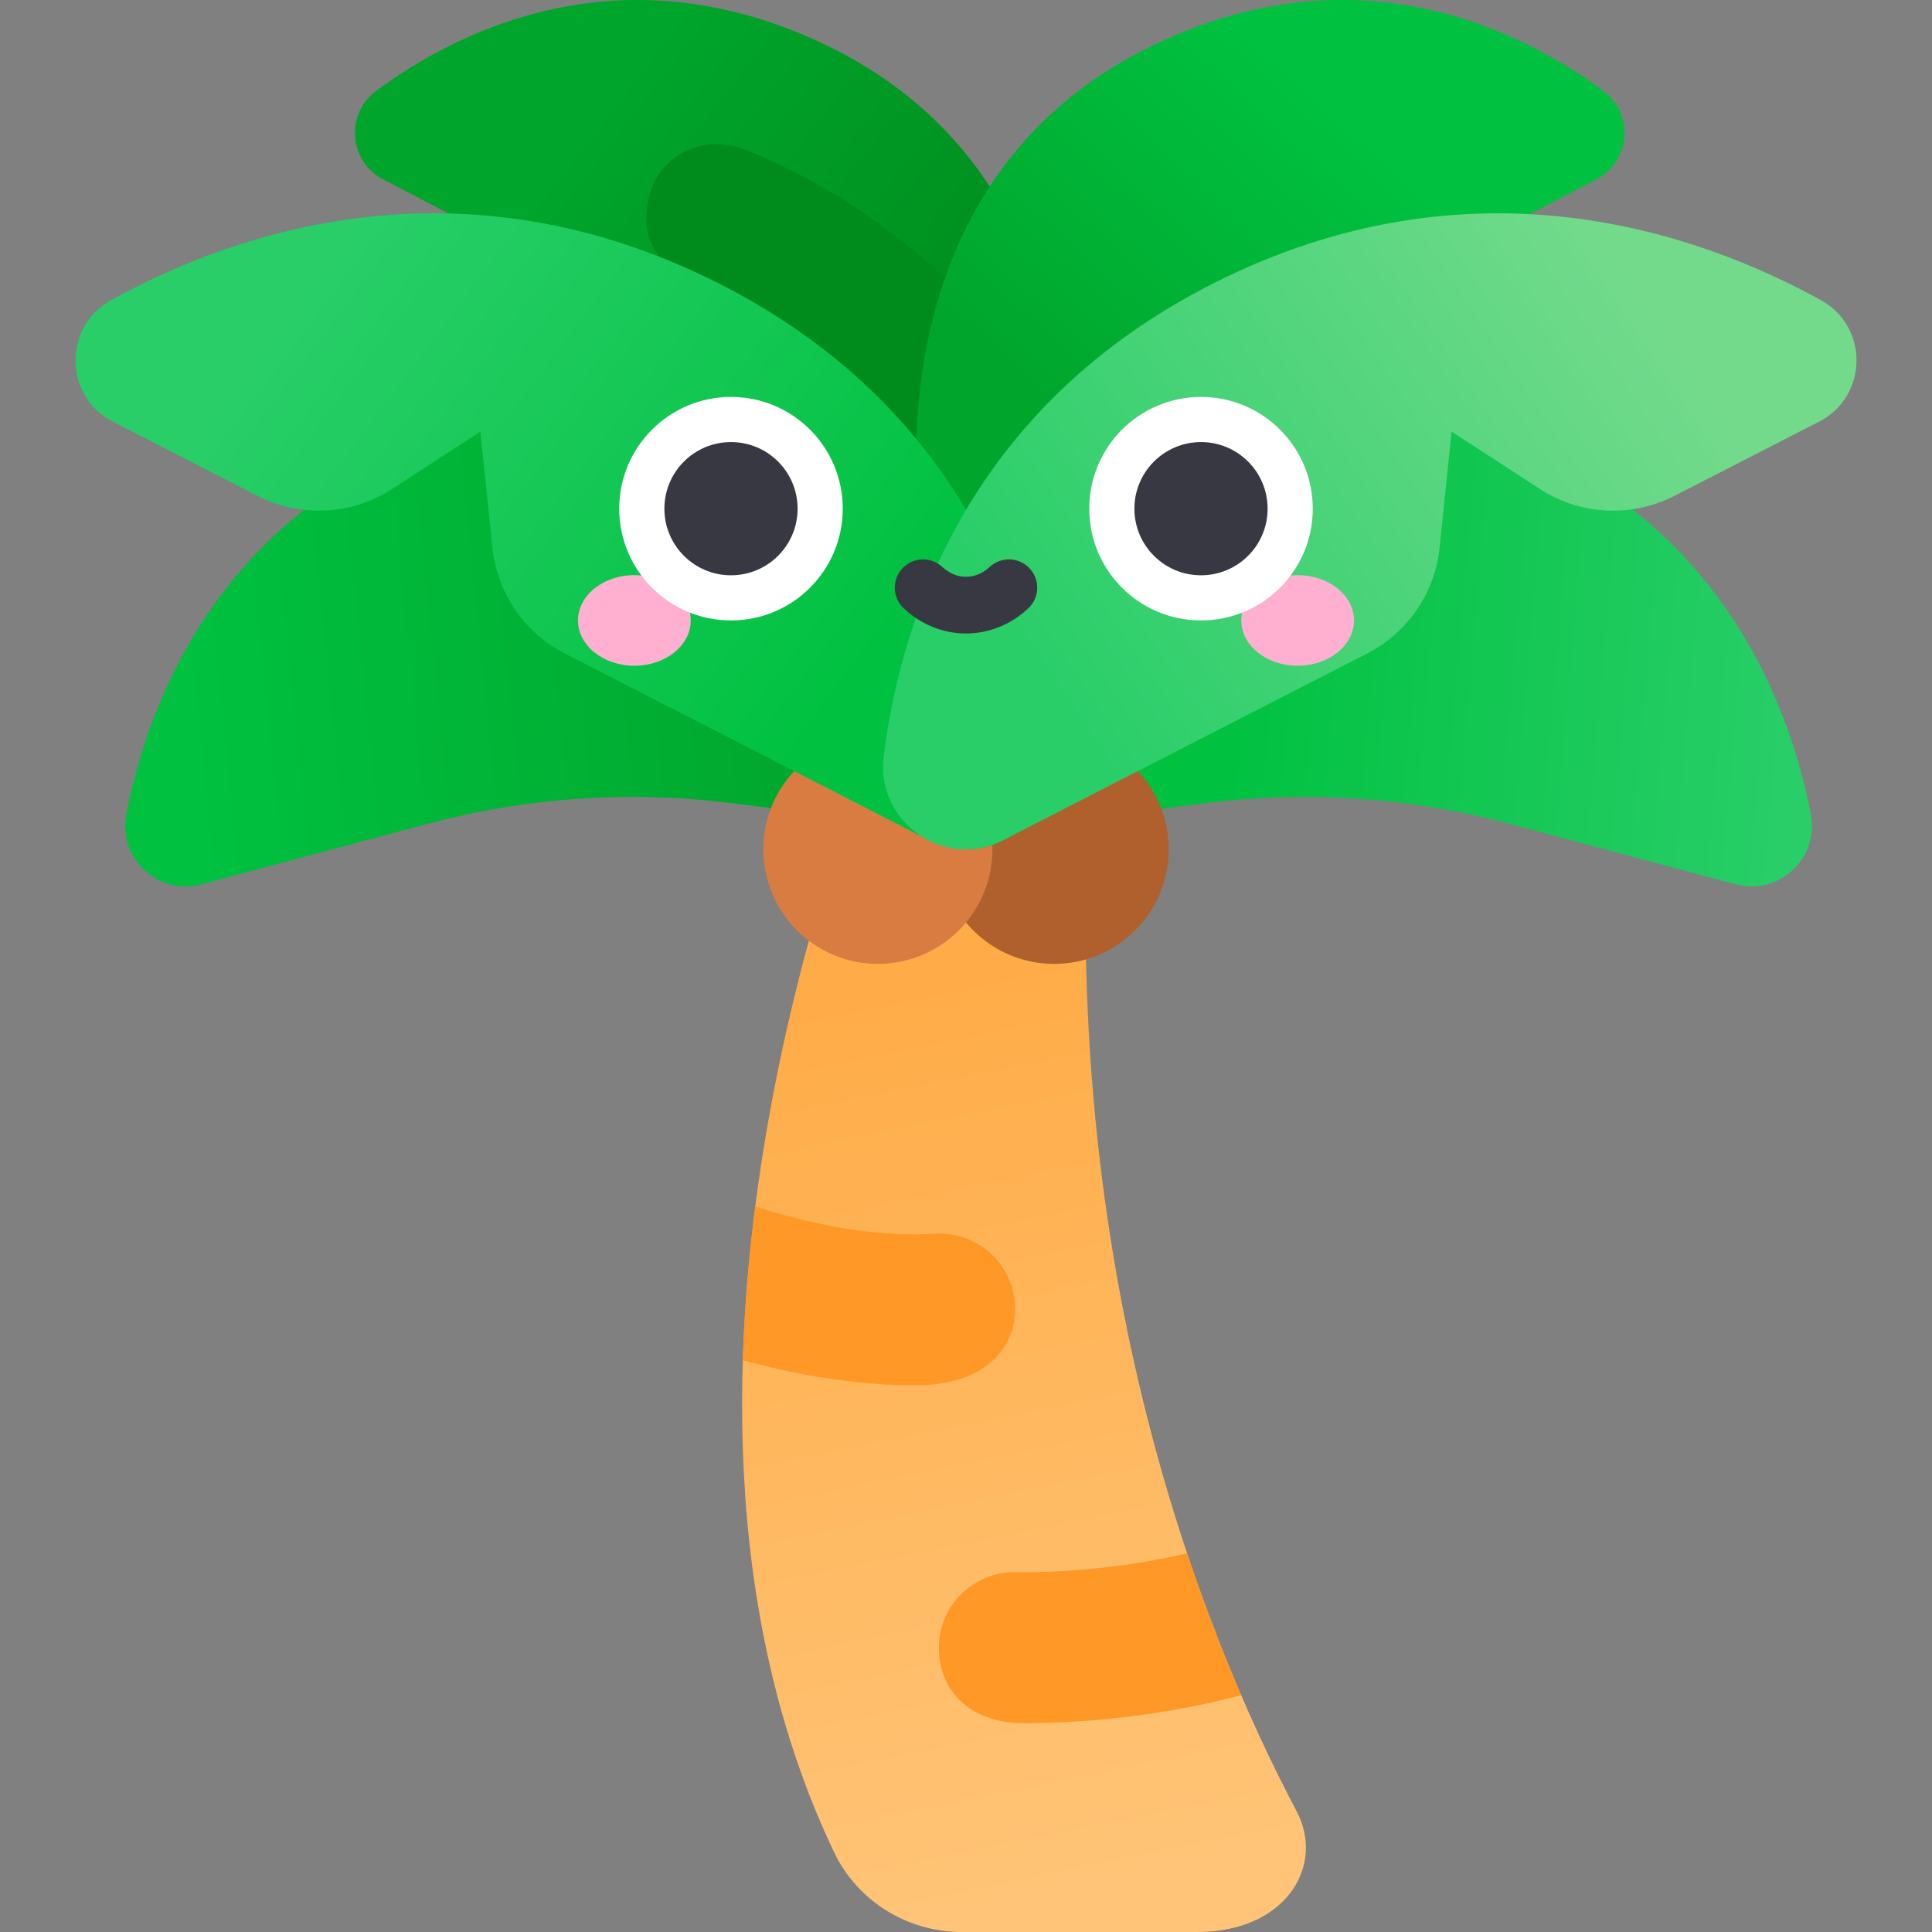 <svg id="Layer_1" enable-background="new 0 0 512 512" height="512" viewBox="0 0 512 512" width="512" xmlns="http://www.w3.org/2000/svg" xmlns:xlink="http://www.w3.org/1999/xlink"><rect x="0" y="0" width="512" height="512" fill="#808080" stroke="none"/><linearGradient id="lg1"><stop offset="0" stop-color="#00a62c"/><stop offset="1" stop-color="#00c140"/></linearGradient><linearGradient id="SVGID_1_" gradientUnits="userSpaceOnUse" x1="218.565" x2="48.128" xlink:href="#lg1" y1="159.502" y2="176.748"/><linearGradient id="lg2"><stop offset="0" stop-color="#00c140"/><stop offset="1" stop-color="#29ce69"/></linearGradient><linearGradient id="SVGID_2_" gradientUnits="userSpaceOnUse" x1="325.666" x2="477.842" xlink:href="#lg2" y1="163.34" y2="176.529"/><linearGradient id="SVGID_3_" gradientUnits="userSpaceOnUse" x1="235.727" x2="283.965" y1="263.667" y2="500.373"><stop offset="0" stop-color="#ffac48"/><stop offset="1" stop-color="#ffc477"/></linearGradient><linearGradient id="SVGID_4_" gradientUnits="userSpaceOnUse" x1="258.717" x2="156.251" y1="104.35" y2="25.218"><stop offset="0" stop-color="#008c1c"/><stop offset="1" stop-color="#00a62c"/></linearGradient><linearGradient id="SVGID_5_" gradientUnits="userSpaceOnUse" x1="283.993" x2="357.037" xlink:href="#lg1" y1="112.516" y2="32.37"/><linearGradient id="SVGID_6_" gradientUnits="userSpaceOnUse" x1="230.194" x2="84.105" xlink:href="#lg2" y1="181.891" y2="72.324"/><linearGradient id="SVGID_7_" gradientUnits="userSpaceOnUse" x1="275.043" x2="431.277" y1="177.486" y2="72.992"><stop offset="0" stop-color="#29ce69"/><stop offset="1" stop-color="#73da8c"/></linearGradient><path d="m279.357 173.904s-58.404-91.409-154.456-61.64c-65.39 20.266-85.347 72.319-91.424 103.488-2.274 11.662 8.444 21.672 19.922 18.602l59.847-16.01c26.248-7.022 53.607-8.889 80.566-5.498l37.884 4.765z" fill="url(#SVGID_1_)"/><path d="m234.008 173.904s58.404-91.409 154.457-61.64c65.39 20.266 85.347 72.319 91.424 103.488 2.274 11.662-8.444 21.672-19.922 18.602l-59.846-16.01c-26.248-7.022-53.607-8.889-80.566-5.498l-37.884 4.765z" fill="url(#SVGID_2_)"/><path d="m232.643 194.726s-72.542 168.451-11.594 296.143c6.198 12.983 19.439 21.131 33.826 21.131h62.437c23.393 0 33.976-17.502 26.281-32.049-25.354-47.929-65.263-147.592-53.924-285.225z" fill="url(#SVGID_3_)"/><circle cx="279.357" cy="225.081" fill="#af602d" r="30.356"/><circle cx="232.643" cy="225.081" fill="#d97c41" r="30.356"/><path d="m280.39 140.807s16.157-92.149-62.253-129.215c-53.379-25.234-96.407-3.777-118.439 12.493-8.243 6.088-7.265 18.698 1.821 23.437l78.837 41.116 44.259 52.17h55.775z" fill="url(#SVGID_4_)"/><path d="m197.341 39.607c-10.523-4.164-22.341 1.108-25.205 12.056 0 0-5.199 15.672 10.122 21.276 8.977 3.283 19.917 9.617 29.116 16.188-.012-.049-.017 14.94-.018 36.051l13.26 15.63h55.774s2.256-12.868.991-30.921c-18.232-27.583-47.373-55.771-84.04-70.28z" fill="#008c1c"/><path d="m244.185 140.807s-16.157-92.149 62.253-129.215c53.379-25.234 96.407-3.778 118.439 12.493 8.243 6.088 7.265 18.698-1.821 23.437l-78.837 41.116-44.26 52.17h-55.774z" fill="url(#SVGID_5_)"/><path d="m127.312 114.378-23.379 15.196c-10.709 6.961-24.323 7.659-35.688 1.829l-38.32-19.656c-12.989-6.662-13.289-25.133-.508-32.186 32.945-18.18 92.86-38.944 161.036-4.464 64.235 32.487 82.637 87.891 87.356 125.24 2.21 17.496-16.031 30.335-31.723 22.286l-96.409-49.451c-10.726-5.502-17.944-16.052-19.184-28.043z" fill="url(#SVGID_6_)"/><path d="m384.688 114.378 23.379 15.196c10.709 6.961 24.323 7.659 35.688 1.829l38.32-19.656c12.989-6.662 13.289-25.133.508-32.186-32.945-18.18-92.86-38.944-161.036-4.464-64.235 32.487-82.637 87.891-87.356 125.24-2.21 17.496 16.031 30.335 31.722 22.286l96.409-49.451c10.726-5.502 17.944-16.052 19.184-28.043z" fill="url(#SVGID_7_)"/><ellipse cx="168.114" cy="164.423" fill="#ffb0d0" rx="14.936" ry="12.003"/><ellipse cx="343.885" cy="164.423" fill="#ffb0d0" rx="14.936" ry="12.003"/><circle cx="193.721" cy="134.806" fill="#fff" r="29.618"/><circle cx="318.279" cy="134.806" fill="#fff" r="29.618"/><g fill="#383842"><circle cx="193.721" cy="134.806" r="17.652"/><circle cx="318.279" cy="134.806" r="17.652"/><path d="m256 167.883c-5.851 0-11.702-2.213-16.476-6.638-3.038-2.816-3.217-7.562-.401-10.599 2.817-3.037 7.562-3.217 10.599-.401 3.755 3.481 8.8 3.481 12.555 0 3.038-2.817 7.783-2.637 10.599.401s2.637 7.783-.401 10.599c-4.773 4.426-10.624 6.638-16.475 6.638z"/></g><path d="m268.961 345.645c-.695-11.023-10.193-19.395-21.22-18.701-16.498 1.039-33.663-2.732-47.592-7.221-1.678 13.107-2.856 26.761-3.292 40.727 13.729 3.783 29.425 6.663 45.41 6.663 19.211.151 27.39-10.444 26.694-21.468z" fill="#ff9827"/><path d="m269.472 416.657c-11.051-.358-20.261 8.276-20.639 19.305-.378 11.038 7.167 20.719 22.767 20.719 8.642 0 31.971-.711 57.321-7.445-4.805-11.151-9.687-23.706-14.332-37.599-23.546 5.575-44.808 5.029-45.117 5.02z" fill="#ff9827"/></svg>